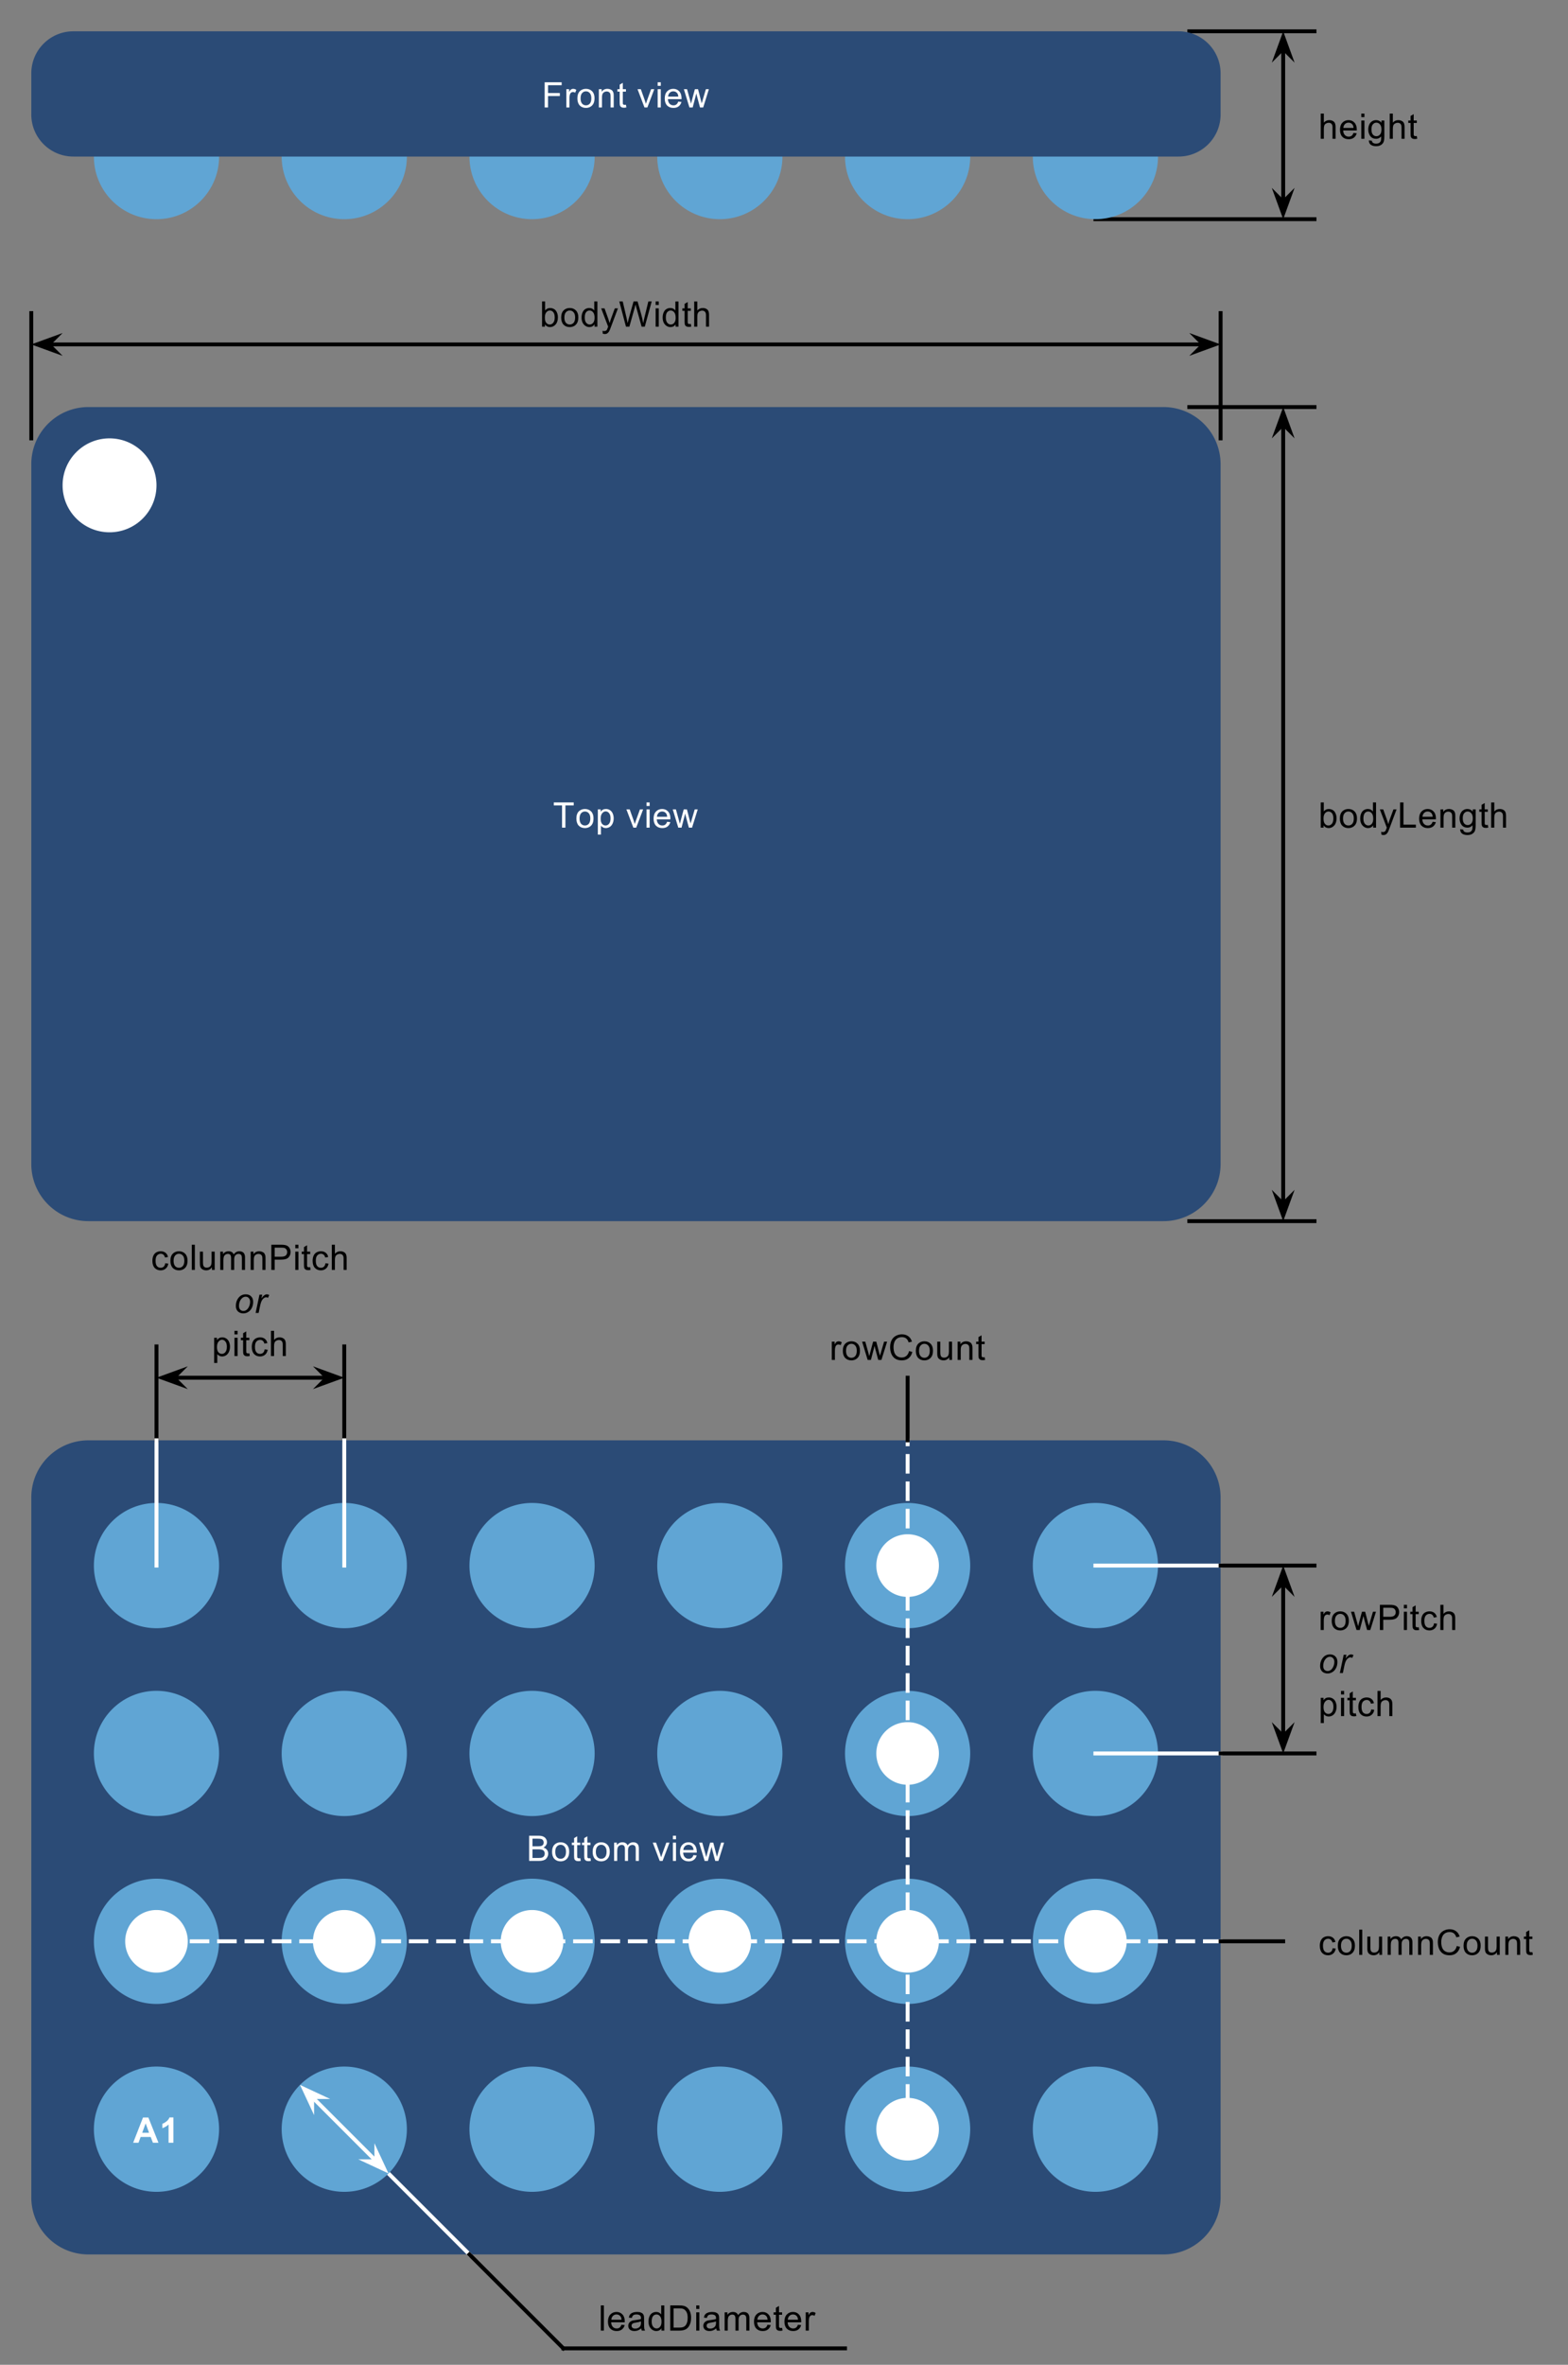 <svg viewBox="0.0 0.0 400.801 604.199" fill="none" stroke-linecap="square" stroke-miterlimit="10" xmlns="http://www.w3.org/2000/svg"><rect x="0.0" y="0.0" width="400.801" height="604.199" fill="#808080" stroke="none"/><clipPath id="a"><path d="M0 0h400.8v604.2H0V0z"/></clipPath><g clip-path="url(#a)"><path d="M0 0h400.8v604.2H0z"/><path fill="#2b4b76" d="M8 382.6c0-8.064 6.536-14.6 14.6-14.6h274.8a14.6 14.6 0 0 1 14.6 14.6v178.8c0 8.064-6.536 14.6-14.6 14.6H22.6C14.536 576 8 569.464 8 561.4z"/><path fill="#60a5d4" d="M24 400c0-8.837 7.163-16 16-16a16 16 0 0 1 16 16c0 8.837-7.163 16-16 16s-16-7.163-16-16zm48 0c0-8.837 7.163-16 16-16a16 16 0 0 1 16 16c0 8.837-7.163 16-16 16s-16-7.163-16-16zm48 0c0-8.837 7.163-16 16-16a16 16 0 0 1 16 16c0 8.837-7.163 16-16 16s-16-7.163-16-16zm48 0c0-8.837 7.163-16 16-16a16 16 0 0 1 16 16c0 8.837-7.163 16-16 16s-16-7.163-16-16z"/><path fill="#fff" d="M144 120a8 8 0 1 1 16 0 8 8 0 0 1-16 0z"/><path fill="#60a5d4" d="M24 40c0-8.837 7.163-16 16-16a16 16 0 0 1 16 16c0 8.837-7.163 16-16 16s-16-7.163-16-16zm48 0c0-8.837 7.163-16 16-16a16 16 0 0 1 16 16c0 8.837-7.163 16-16 16s-16-7.163-16-16zm48 0c0-8.837 7.163-16 16-16a16 16 0 0 1 16 16c0 8.837-7.163 16-16 16s-16-7.163-16-16zm48 0c0-8.837 7.163-16 16-16a16 16 0 0 1 16 16c0 8.837-7.163 16-16 16s-16-7.163-16-16z"/><path d="M8 112V80"/><path stroke="#000" stroke-linejoin="round" stroke-linecap="butt" d="M8 112V80"/><path d="M312 112V80"/><path stroke="#000" stroke-linejoin="round" stroke-linecap="butt" d="M312 112V80"/><path d="M8 88h304"/><path stroke="#000" stroke-linejoin="round" stroke-linecap="butt" d="M12.381 88H307.62"/><path fill="#000" stroke="#000" stroke-linecap="butt" d="M12.381 88l1.67-1.67L9.462 88l4.59 1.67zm295.238 0l-1.67 1.67 4.59-1.67-4.59-1.67z" fill-rule="evenodd"/><path d="M336 104h-32"/><path stroke="#000" stroke-linejoin="round" stroke-linecap="butt" d="M336 104h-32"/><path d="M336 312h-32"/><path stroke="#000" stroke-linejoin="round" stroke-linecap="butt" d="M336 312h-32"/><path d="M328 104v208"/><path stroke="#000" stroke-linejoin="round" stroke-linecap="butt" d="M328 108.381V307.62"/><path fill="#000" stroke="#000" stroke-linecap="butt" d="M328 108.381l1.67 1.67-1.67-4.59-1.67 4.59zm0 199.238l-1.67-1.67 1.67 4.59 1.67-4.59z" fill-rule="evenodd"/><path d="M280 56h56"/><path stroke="#000" stroke-linejoin="round" stroke-linecap="butt" d="M280 56h56"/><path d="M304 8h32"/><path stroke="#000" stroke-linejoin="round" stroke-linecap="butt" d="M304 8h32"/><path d="M99.307 555.314L120 576.007"/><path stroke="#fff" stroke-linejoin="round" stroke-linecap="butt" d="M99.307 555.314L120 576.007"/><path d="M120 576l24 24"/><path stroke="#000" stroke-linejoin="round" stroke-linecap="butt" d="M120 576l24 24"/><path fill="#60a5d4" d="M216 400c0-8.837 7.163-16 16-16a16 16 0 0 1 16 16c0 8.837-7.163 16-16 16s-16-7.163-16-16zm48 0c0-8.837 7.163-16 16-16a16 16 0 0 1 16 16c0 8.837-7.163 16-16 16s-16-7.163-16-16zM24 448c0-8.837 7.163-16 16-16a16 16 0 0 1 16 16c0 8.837-7.163 16-16 16s-16-7.163-16-16zm48 0c0-8.837 7.163-16 16-16a16 16 0 0 1 16 16c0 8.837-7.163 16-16 16s-16-7.163-16-16zm48 0c0-8.837 7.163-16 16-16a16 16 0 0 1 16 16c0 8.837-7.163 16-16 16s-16-7.163-16-16zm48 0c0-8.837 7.163-16 16-16a16 16 0 0 1 16 16c0 8.837-7.163 16-16 16s-16-7.163-16-16zm48 0c0-8.837 7.163-16 16-16a16 16 0 0 1 16 16c0 8.837-7.163 16-16 16s-16-7.163-16-16zm48 0c0-8.837 7.163-16 16-16a16 16 0 0 1 16 16c0 8.837-7.163 16-16 16s-16-7.163-16-16zM24 496c0-8.837 7.163-16 16-16a16 16 0 0 1 16 16c0 8.837-7.163 16-16 16s-16-7.163-16-16zm48 0c0-8.837 7.163-16 16-16a16 16 0 0 1 16 16c0 8.837-7.163 16-16 16s-16-7.163-16-16zm48 0c0-8.837 7.163-16 16-16a16 16 0 0 1 16 16c0 8.837-7.163 16-16 16s-16-7.163-16-16zm48 0c0-8.837 7.163-16 16-16a16 16 0 0 1 16 16c0 8.837-7.163 16-16 16s-16-7.163-16-16zm48 0c0-8.837 7.163-16 16-16a16 16 0 0 1 16 16c0 8.837-7.163 16-16 16s-16-7.163-16-16zm48 0c0-8.837 7.163-16 16-16a16 16 0 0 1 16 16c0 8.837-7.163 16-16 16s-16-7.163-16-16zM72 544c0-8.837 7.163-16 16-16a16 16 0 0 1 16 16c0 8.837-7.163 16-16 16s-16-7.163-16-16zm48 0c0-8.837 7.163-16 16-16a16 16 0 0 1 16 16c0 8.837-7.163 16-16 16s-16-7.163-16-16zm48 0c0-8.837 7.163-16 16-16a16 16 0 0 1 16 16c0 8.837-7.163 16-16 16s-16-7.163-16-16zm48 0c0-8.837 7.163-16 16-16a16 16 0 0 1 16 16c0 8.837-7.163 16-16 16s-16-7.163-16-16zm48 0c0-8.837 7.163-16 16-16a16 16 0 0 1 16 16c0 8.837-7.163 16-16 16s-16-7.163-16-16zm-240 0c0-8.837 7.163-16 16-16a16 16 0 0 1 16 16c0 8.837-7.163 16-16 16s-16-7.163-16-16z"/><path d="M76.686 532.686L99.3 555.3"/><path stroke="#fff" stroke-linejoin="round" stroke-linecap="butt" d="M79.784 535.784l16.419 16.419"/><path fill="#fff" stroke="#fff" stroke-linecap="butt" d="M79.784 535.784h2.363l-4.427-2.064 2.064 4.427zm16.419 16.419H93.84l4.427 2.064-2.064-4.427z" fill-rule="evenodd"/><path fill="#2b4b76" d="M8 118.6c0-8.064 6.536-14.6 14.6-14.6h274.8a14.6 14.6 0 0 1 14.6 14.6v178.8c0 8.064-6.536 14.6-14.6 14.6H22.6C14.536 312 8 305.464 8 297.4z"/><path d="M144 600h72"/><path stroke="#000" stroke-linejoin="round" stroke-linecap="butt" d="M144 600h72"/><path d="M88 368v-24"/><path stroke="#000" stroke-linejoin="round" stroke-linecap="butt" d="M88 368v-24"/><path d="M40 368v-24"/><path stroke="#000" stroke-linejoin="round" stroke-linecap="butt" d="M40 368v-24"/><path d="M40 352h48"/><path stroke="#000" stroke-linejoin="round" stroke-linecap="butt" d="M44.381 352H83.62"/><path fill="#000" stroke="#000" stroke-linecap="butt" d="M44.381 352l1.67-1.67-4.59 1.67 4.59 1.67zm39.238 0l-1.67 1.67 4.59-1.67-4.59-1.67z" fill-rule="evenodd"/><path d="M40 368v32"/><path stroke="#fff" stroke-linejoin="round" stroke-linecap="butt" d="M40 368v32"/><path d="M88 368v32"/><path stroke="#fff" stroke-linejoin="round" stroke-linecap="butt" d="M88 368v32"/><path d="M312 400h-32"/><path stroke="#fff" stroke-linejoin="round" stroke-linecap="butt" d="M312 400h-32"/><path d="M312 448h-32"/><path stroke="#fff" stroke-linejoin="round" stroke-linecap="butt" d="M312 448h-32"/><path d="M312 400h24"/><path stroke="#000" stroke-linejoin="round" stroke-linecap="butt" d="M312 400h24"/><path d="M328 400v48"/><path stroke="#000" stroke-linejoin="round" stroke-linecap="butt" d="M328 404.381v39.238"/><path fill="#000" stroke="#000" stroke-linecap="butt" d="M328 404.381l1.67 1.67-1.67-4.59-1.67 4.59zm0 39.238l-1.67-1.67 1.67 4.59 1.67-4.59z" fill-rule="evenodd"/><path d="M312 448h24"/><path stroke="#000" stroke-linejoin="round" stroke-linecap="butt" d="M312 448h24"/><path d="M312 496H40"/><path stroke="#fff" stroke-linejoin="round" stroke-linecap="butt" stroke-dasharray="4.0,3.0" d="M312 496H40"/><path d="M312 496h16"/><path stroke="#000" stroke-linejoin="round" stroke-linecap="butt" d="M312 496h16"/><path d="M232 544V368"/><path stroke="#fff" stroke-linejoin="round" stroke-linecap="butt" stroke-dasharray="4.0,3.0" d="M232 544V368"/><path d="M232 368v-16"/><path stroke="#000" stroke-linejoin="round" stroke-linecap="butt" d="M232 368v-16"/><path d="M24 312h80v40H24z"/><path fill="#000" d="M42.236 322.757l.782.094q-.125.812-.657 1.265-.53.453-1.296.453-.954 0-1.532-.625-.578-.625-.578-1.797 0-.765.25-1.328.25-.562.75-.843.516-.282 1.125-.282.75 0 1.235.391.484.375.625 1.078l-.766.125q-.11-.469-.39-.703-.282-.25-.673-.25-.609 0-.984.437-.36.422-.36 1.344 0 .953.36 1.375.36.422.938.422.468 0 .78-.281.313-.281.391-.875zm1.32-.625q0-1.297.72-1.922.609-.516 1.468-.516.97 0 1.578.625.61.625.61 1.735 0 .906-.281 1.422-.266.515-.782.812-.515.281-1.125.281-.984 0-1.593-.625-.594-.64-.594-1.812zm.813 0q0 .89.39 1.344.392.437.985.437.594 0 .985-.437.39-.454.39-1.375 0-.86-.39-1.313-.39-.453-.985-.453-.593 0-.984.453-.39.438-.39 1.344zm4.657 2.328v-6.438h.781v6.438h-.781zm5.15 0v-.688q-.546.797-1.484.797-.406 0-.766-.156-.359-.172-.546-.406-.172-.235-.235-.578-.047-.235-.047-.75v-2.89h.782v2.593q0 .625.062.828.063.312.297.5.25.172.61.172.359 0 .671-.172.313-.188.438-.5.125-.313.125-.922v-2.5h.797v4.672h-.704zm2.126 0v-4.672h.703v.656q.219-.343.578-.547.375-.203.844-.203.515 0 .844.22.328.202.468.593.563-.813 1.438-.813.703 0 1.078.391.375.375.375 1.172v3.203h-.797v-2.938q0-.484-.078-.687-.063-.203-.266-.328-.203-.14-.484-.14-.484 0-.813.327-.328.328-.328 1.047v2.719h-.797v-3.031q0-.532-.187-.797-.188-.266-.625-.266-.344 0-.625.188-.281.172-.406.515-.125.328-.125.97v2.421h-.797zm7.77 0v-4.672h.719v.672q.5-.766 1.484-.766.422 0 .766.157.36.14.531.39.172.235.25.578.047.22.047.766v2.875h-.797v-2.844q0-.484-.094-.719-.093-.234-.328-.375-.234-.156-.547-.156-.5 0-.875.328-.359.313-.359 1.22v2.546h-.797zm5.282 0v-6.438h2.437q.641 0 .985.063.468.078.781.297.328.219.516.625.203.39.203.875 0 .828-.532 1.39-.515.563-1.875.563h-1.656v2.625h-.86zm.86-3.375h1.671q.813 0 1.156-.313.36-.312.36-.859 0-.406-.203-.687-.204-.297-.547-.391-.203-.063-.797-.063h-1.64v2.313zm5.268-2.156v-.907h.797v.907h-.797zm0 5.531v-4.672h.797v4.672h-.797zm3.807-.703l.109.687q-.344.078-.594.078-.437 0-.672-.14-.234-.14-.343-.36-.094-.218-.094-.921v-2.688h-.578v-.625h.578v-1.156l.797-.469v1.625h.797v.625h-.797v2.719q0 .344.031.437.047.094.14.157.094.062.266.062.14 0 .36-.031zm3.904-1l.781.094q-.125.812-.656 1.265-.531.453-1.297.453-.953 0-1.531-.625t-.578-1.797q0-.765.25-1.328.25-.562.75-.843.515-.282 1.125-.282.75 0 1.234.391.484.375.625 1.078l-.766.125q-.109-.469-.39-.703-.282-.25-.672-.25-.61 0-.985.437-.359.422-.359 1.344 0 .953.36 1.375.359.422.937.422.469 0 .781-.281.313-.281.39-.875zm1.617 1.703v-6.438h.797v2.313q.547-.64 1.39-.64.516 0 .891.202.39.204.547.563.172.36.172 1.047v2.953h-.781v-2.953q0-.594-.266-.86-.25-.28-.719-.28-.36 0-.672.187-.312.172-.437.484-.125.313-.125.875v2.547h-.797zm-24.52 9.234q0-1.375.813-2.265.656-.735 1.734-.735.844 0 1.36.532.515.515.515 1.406 0 .812-.328 1.5-.328.687-.922 1.062-.593.375-1.265.375-.547 0-1-.234-.438-.234-.672-.656-.235-.438-.235-.985zm.797-.078q0 .656.313 1 .328.328.812.328.25 0 .5-.093.25-.11.469-.313.219-.219.36-.484.156-.266.25-.578.14-.438.14-.844 0-.625-.328-.969-.313-.36-.797-.36-.375 0-.687.188-.297.172-.547.516-.25.344-.375.797-.11.453-.11.812zm4.25 1.844l.985-4.672h.703l-.203.953q.36-.531.703-.781.344-.266.703-.266.235 0 .594.172l-.328.735q-.203-.157-.453-.157-.422 0-.86.47-.437.468-.687 1.671l-.39 1.875h-.766zm-10.595 12.781v-6.453h.719v.61q.25-.36.562-.532.328-.172.797-.172.594 0 1.047.313.453.297.687.86.235.562.235 1.218 0 .719-.266 1.297-.25.578-.734.89-.485.297-1.032.297-.39 0-.703-.172-.312-.171-.515-.421v2.265h-.797zm.719-4.094q0 .907.359 1.344.375.422.89.422.516 0 .891-.437.39-.454.39-1.391 0-.89-.374-1.328-.36-.453-.875-.453-.5 0-.89.484-.391.469-.391 1.36zm4.469-3.218v-.907h.797v.907h-.797zm0 5.531v-4.672h.797v4.672h-.797zm3.806-.703l.11.687q-.344.078-.594.078-.437 0-.672-.14-.234-.14-.344-.36-.093-.218-.093-.921v-2.688h-.578v-.625h.578v-1.156l.797-.469v1.625h.796v.625h-.796v2.719q0 .344.03.437.048.094.141.157.094.062.266.062.14 0 .36-.031zm3.905-1l.78.094q-.124.812-.655 1.265-.532.453-1.297.453-.953 0-1.531-.625-.579-.625-.579-1.797 0-.765.25-1.328.25-.562.75-.843.516-.282 1.125-.282.75 0 1.235.391.484.375.625 1.078l-.766.125q-.11-.469-.39-.703-.282-.25-.672-.25-.61 0-.985.437-.36.422-.36 1.344 0 .953.36 1.375.36.422.938.422.469 0 .781-.281.313-.281.39-.875zm1.617 1.703v-6.438h.797v2.313q.547-.64 1.39-.64.516 0 .89.202.392.204.548.563.172.36.172 1.047v2.953h-.782v-2.953q0-.594-.265-.86-.25-.28-.719-.28-.36 0-.672.187-.312.172-.437.484-.125.313-.125.875v2.547h-.797z"/><path d="M328 400h80v48h-80z"/><path fill="#000" d="M337.578 416.46v-4.672h.719v.719q.265-.5.5-.656.234-.157.515-.157.391 0 .813.25l-.281.735q-.282-.172-.578-.172-.25 0-.47.156-.202.156-.296.438-.125.421-.125.921v2.438h-.797zm2.825-2.328q0-1.297.719-1.922.61-.516 1.469-.516.968 0 1.578.625.61.625.61 1.735 0 .906-.282 1.422-.266.515-.781.812-.516.281-1.125.281-.985 0-1.594-.625-.594-.64-.594-1.812zm.813 0q0 .89.39 1.344.39.437.985.437.593 0 .984-.437.39-.454.39-1.375 0-.86-.39-1.313-.39-.453-.984-.453t-.985.453q-.39.438-.39 1.344zm5.531 2.328l-1.422-4.672h.813l.75 2.703.266 1q.015-.078.25-.969l.734-2.734h.812l.704 2.719.234.89.266-.906.796-2.703h.766l-1.453 4.672h-.813l-.75-2.797-.187-.797-.938 3.594h-.828zm5.971 0v-6.438h2.438q.64 0 .984.063.469.078.781.297.328.219.516.625.203.39.203.875 0 .828-.531 1.39-.516.563-1.875.563h-1.656v2.625h-.86zm.86-3.375h1.671q.813 0 1.157-.313.36-.312.36-.859 0-.406-.204-.687-.203-.297-.547-.391-.203-.063-.797-.063h-1.64v2.313zm5.268-2.156v-.906h.797v.906h-.797zm0 5.531v-4.672h.797v4.672h-.797zm3.807-.703l.11.687q-.344.078-.594.078-.438 0-.672-.14-.235-.14-.344-.36-.094-.218-.094-.921v-2.688h-.578v-.625h.578v-1.156l.797-.469v1.625h.797v.625h-.797v2.719q0 .344.031.437.047.094.141.157.094.062.266.062.14 0 .359-.031zm3.904-1l.781.094q-.125.812-.656 1.265-.531.453-1.297.453-.953 0-1.53-.625-.58-.625-.58-1.797 0-.765.25-1.328.25-.562.75-.843.517-.282 1.126-.282.75 0 1.234.391.485.375.625 1.078l-.765.125q-.11-.469-.39-.703-.282-.25-.673-.25-.61 0-.984.438-.36.421-.36 1.343 0 .953.36 1.375.36.422.937.422.47 0 .782-.281.312-.281.39-.875zm1.617 1.703v-6.438h.797v2.313q.547-.64 1.39-.64.516 0 .891.202.391.204.547.563.172.36.172 1.047v2.953h-.781v-2.953q0-.594-.266-.86-.25-.28-.718-.28-.36 0-.672.187-.313.172-.438.484-.125.313-.125.875v2.547h-.797zm-30.736 9.234q0-1.375.812-2.265.656-.735 1.734-.735.844 0 1.36.532.515.515.515 1.406 0 .812-.328 1.5-.328.687-.922 1.062-.593.375-1.265.375-.547 0-1-.234-.438-.234-.672-.656-.235-.438-.235-.985zm.796-.078q0 .656.313 1 .328.328.812.328.25 0 .5-.093.25-.11.47-.313.218-.219.358-.484.157-.266.25-.578.141-.438.141-.844 0-.625-.328-.969-.313-.36-.797-.36-.375 0-.687.188-.297.172-.547.516-.25.344-.375.797-.11.453-.11.812zm4.25 1.844l.985-4.672h.703l-.203.953q.36-.531.703-.781.344-.266.703-.266.235 0 .594.172l-.328.735q-.203-.157-.453-.157-.422 0-.86.47-.437.468-.687 1.671l-.39 1.875h-.766zm-4.89 12.781v-6.453h.719v.61q.25-.36.562-.532.328-.172.797-.172.594 0 1.047.313.453.297.687.86.235.562.235 1.218 0 .719-.266 1.297-.25.578-.734.89-.485.297-1.032.297-.39 0-.703-.172-.312-.171-.515-.421v2.265h-.797zm.719-4.094q0 .907.359 1.344.375.422.89.422.516 0 .891-.437.39-.454.39-1.391 0-.89-.374-1.328-.36-.453-.875-.453-.5 0-.89.484-.392.469-.392 1.36zm4.469-3.218v-.907h.796v.907h-.796zm0 5.531v-4.672h.796v4.672h-.796zm3.806-.703l.11.687q-.344.078-.594.078-.437 0-.672-.14-.234-.14-.344-.36-.093-.218-.093-.921v-2.688h-.578v-.625h.578v-1.156l.797-.469v1.625h.796v.625h-.796v2.719q0 .344.03.437.048.094.141.157.094.062.266.062.14 0 .36-.031zm3.905-1l.78.094q-.124.812-.655 1.265-.532.453-1.297.453-.953 0-1.532-.625-.578-.625-.578-1.797 0-.765.25-1.328.25-.562.75-.843.516-.282 1.125-.282.75 0 1.235.391.484.375.625 1.078l-.766.125q-.11-.469-.39-.703-.282-.25-.672-.25-.61 0-.985.437-.36.422-.36 1.344 0 .953.36 1.375.36.422.938.422.468 0 .78-.281.313-.281.392-.875zm1.617 1.703v-6.438h.797v2.313q.546-.64 1.39-.64.516 0 .89.202.391.204.548.563.172.36.172 1.047v2.953h-.782v-2.953q0-.594-.265-.86-.25-.28-.719-.28-.36 0-.672.187-.312.172-.437.484-.125.313-.125.875v2.547h-.797z"/><path d="M328 488h80v16h-80z"/><path fill="#000" d="M340.64 497.757l.782.094q-.125.812-.656 1.265-.532.453-1.297.453-.953 0-1.532-.625-.578-.625-.578-1.797 0-.765.25-1.328.25-.562.75-.843.516-.282 1.125-.282.75 0 1.235.391.484.375.625 1.078l-.766.125q-.11-.469-.39-.703-.282-.25-.672-.25-.61 0-.985.437-.36.422-.36 1.344 0 .953.36 1.375.36.422.938.422.468 0 .781-.281.312-.281.39-.875zm1.32-.625q0-1.297.72-1.922.61-.516 1.468-.516.97 0 1.579.625t.609 1.735q0 .906-.281 1.422-.266.515-.782.812-.515.281-1.125.281-.984 0-1.593-.625-.594-.64-.594-1.812zm.813 0q0 .89.391 1.344.39.437.984.437t.985-.437q.39-.454.39-1.375 0-.86-.39-1.313-.39-.453-.985-.453-.593 0-.984.453-.39.438-.39 1.344zm4.657 2.328v-6.438h.781v6.438h-.781zm5.15 0v-.688q-.546.797-1.484.797-.406 0-.765-.156-.36-.172-.547-.406-.172-.235-.235-.578-.047-.235-.047-.75v-2.89h.782v2.593q0 .625.062.828.063.312.297.5.25.172.61.172.359 0 .671-.172.313-.188.438-.5.125-.313.125-.922v-2.5h.797v4.672h-.703zm2.126 0v-4.672h.703v.656q.219-.343.578-.547.375-.203.844-.203.516 0 .844.22.328.202.468.593.563-.813 1.438-.813.703 0 1.078.391.375.375.375 1.172v3.203h-.797v-2.938q0-.484-.078-.687-.062-.203-.266-.328-.203-.14-.484-.14-.484 0-.812.327-.329.328-.329 1.047v2.719h-.796v-3.031q0-.532-.188-.797-.187-.266-.625-.266-.344 0-.625.188-.281.172-.406.515-.125.328-.125.97v2.421h-.797zm7.77 0v-4.672h.72v.672q.5-.766 1.483-.766.422 0 .766.157.36.14.531.39.172.235.25.578.047.22.047.766v2.875h-.797v-2.844q0-.484-.093-.719-.094-.234-.329-.375-.234-.156-.546-.156-.5 0-.875.328-.36.313-.36 1.22v2.546h-.797zm9.891-2.266l.844.22q-.266 1.046-.969 1.608-.687.547-1.703.547-1.031 0-1.687-.422-.657-.421-1-1.218-.328-.813-.328-1.735 0-1.015.375-1.765.39-.75 1.093-1.125.72-.39 1.563-.39.969 0 1.625.5.672.483.922 1.374l-.844.188q-.219-.704-.64-1.016-.423-.328-1.079-.328-.734 0-1.234.36-.5.359-.703.968-.203.594-.203 1.219 0 .828.234 1.453.25.61.75.906.5.297 1.094.297.718 0 1.203-.406.5-.422.687-1.235zm1.737-.062q0-1.297.719-1.922.609-.516 1.468-.516.97 0 1.578.625.61.625.61 1.735 0 .906-.281 1.422-.266.515-.782.812-.515.281-1.125.281-.984 0-1.593-.625-.594-.64-.594-1.812zm.812 0q0 .89.39 1.344.392.437.985.437.594 0 .985-.437.39-.454.39-1.375 0-.86-.39-1.313-.39-.453-.985-.453-.593 0-.984.453-.39.438-.39 1.344zm7.735 2.328v-.688q-.547.797-1.484.797-.407 0-.766-.156-.36-.172-.547-.406-.172-.235-.234-.578-.047-.235-.047-.75v-2.89h.781v2.593q0 .625.063.828.062.312.297.5.25.172.609.172.36 0 .672-.172.312-.188.437-.5.125-.313.125-.922v-2.5h.797v4.672h-.703zm2.125 0v-4.672h.72v.672q.5-.766 1.484-.766.421 0 .765.157.36.14.531.39.172.235.25.578.047.22.047.766v2.875h-.797v-2.844q0-.484-.093-.719-.094-.234-.328-.375-.235-.156-.547-.156-.5 0-.875.328-.36.313-.36 1.22v2.546h-.797zm6.923-.703l.109.687q-.344.078-.594.078-.437 0-.672-.14-.234-.14-.343-.36-.094-.218-.094-.921v-2.688h-.578v-.625h.578v-1.156l.797-.469v1.625h.797v.625h-.797v2.719q0 .344.031.437.047.094.14.157.094.062.266.062.14 0 .36-.031z"/><path d="M144 584h80v16h-80z"/><path fill="#000" d="M153.578 595.46v-6.438h.781v6.438h-.78zm5.276-1.5l.828.094q-.203.719-.735 1.125-.515.39-1.328.39-1.015 0-1.625-.625-.593-.64-.593-1.78 0-1.173.609-1.813.61-.657 1.578-.657.938 0 1.516.641.593.625.593 1.781v.219h-3.484q.047.766.438 1.172.39.406.984.406.437 0 .734-.219.313-.234.485-.734zm-2.594-1.281h2.61q-.048-.594-.298-.89-.375-.454-.984-.454-.547 0-.922.375-.36.36-.406.969zm7.64 2.203q-.437.375-.843.531-.406.156-.875.156-.765 0-1.187-.375-.407-.375-.407-.968 0-.344.157-.625.156-.282.406-.453.25-.172.562-.266.235-.047.704-.11.968-.109 1.421-.28v-.204q0-.484-.218-.672-.313-.281-.907-.281-.562 0-.828.203-.265.188-.39.688l-.766-.094q.094-.5.328-.797.25-.313.703-.469.469-.172 1.063-.172.61 0 .969.141.375.14.546.36.188.202.25.53.047.204.047.72v1.062q0 1.094.047 1.39.047.297.203.563h-.828q-.125-.25-.156-.578zm-.062-1.766q-.437.172-1.296.297-.485.078-.688.172-.203.078-.312.25-.11.172-.11.375 0 .313.235.531.234.203.703.203.453 0 .812-.203.36-.203.531-.547.125-.265.125-.78v-.298zm5.235 2.344v-.594q-.453.703-1.312.703-.547 0-1.016-.312-.469-.313-.734-.86-.25-.546-.25-1.265 0-.703.234-1.266.234-.578.688-.875.468-.297 1.046-.297.422 0 .75.172.329.172.532.469v-2.313h.797v6.438h-.735zm-2.5-2.328q0 .89.375 1.344.375.437.89.437.516 0 .876-.422.375-.422.375-1.297 0-.953-.375-1.406-.375-.453-.906-.453-.532 0-.891.438-.344.437-.344 1.359zm4.75 2.328v-6.438h2.22q.765 0 1.156.094.546.125.937.453.516.438.766 1.11.25.656.25 1.531 0 .734-.172 1.297-.172.562-.438.937-.265.375-.593.594-.313.203-.766.313-.438.109-1.031.109h-2.328zm.86-.766h1.375q.64 0 1-.109.36-.125.578-.344.297-.297.469-.812.172-.516.172-1.235 0-1.015-.328-1.546-.329-.547-.813-.735-.344-.14-1.094-.14h-1.36v4.921zm5.783-4.765v-.906h.797v.906h-.797zm0 5.531v-4.672h.797v4.672h-.797zm5.12-.578q-.438.375-.844.531-.406.156-.875.156-.766 0-1.188-.375-.406-.375-.406-.968 0-.344.156-.625.157-.282.407-.453.25-.172.562-.266.234-.047.703-.11.969-.109 1.422-.28v-.204q0-.484-.219-.672-.312-.281-.906-.281-.562 0-.828.203-.266.188-.39.688l-.766-.094q.093-.5.328-.797.25-.313.703-.469.469-.172 1.062-.172.61 0 .97.141.374.14.546.36.188.202.25.53.047.204.047.72v1.062q0 1.094.047 1.39.047.297.203.563h-.828q-.125-.25-.156-.578zm-.063-1.766q-.437.172-1.297.297-.484.078-.687.172-.203.078-.313.25-.11.172-.11.375 0 .313.235.531.235.203.703.203.453 0 .813-.203.36-.203.531-.547.125-.265.125-.78v-.298zm2.204 2.344v-4.672h.703v.656q.218-.343.578-.546.375-.204.844-.204.515 0 .843.22.328.202.469.593.563-.813 1.438-.813.703 0 1.078.391.375.375.375 1.172v3.203h-.797v-2.938q0-.484-.078-.687-.063-.203-.266-.328-.203-.14-.484-.14-.485 0-.813.327-.328.329-.328 1.047v2.719h-.797v-3.031q0-.531-.187-.797-.188-.266-.625-.266-.344 0-.625.188-.282.172-.407.515-.125.329-.125.97v2.421h-.796zm10.957-1.5l.829.094q-.204.719-.735 1.125-.515.39-1.328.39-1.016 0-1.625-.625-.594-.64-.594-1.78 0-1.173.61-1.813.61-.657 1.578-.657.937 0 1.515.641.594.625.594 1.781v.219h-3.484q.047.766.437 1.172.39.406.985.406.437 0 .734-.219.313-.234.484-.734zm-2.593-1.281h2.61q-.048-.594-.298-.89-.375-.454-.984-.454-.547 0-.922.375-.36.36-.406.969zm6.328 2.078l.11.687q-.344.079-.594.079-.438 0-.672-.141-.234-.14-.344-.36-.094-.218-.094-.921v-2.688h-.578v-.625h.578v-1.156l.797-.469v1.625h.797v.625h-.797v2.719q0 .344.032.437.046.094.14.157.094.062.266.062.14 0 .36-.031zm4.045-.797l.828.094q-.203.719-.734 1.125-.516.39-1.328.39-1.016 0-1.625-.625-.594-.64-.594-1.78 0-1.173.61-1.813.609-.657 1.577-.657.938 0 1.516.641.594.625.594 1.781v.219h-3.485q.047.766.438 1.172.39.406.984.406.438 0 .735-.219.312-.234.484-.734zm-2.594-1.281h2.61q-.047-.594-.297-.89-.375-.454-.985-.454-.547 0-.922.375-.359.36-.406.969zm4.579 2.781v-4.672h.718v.719q.266-.5.5-.656.235-.157.516-.157.39 0 .813.25l-.282.735q-.28-.172-.578-.172-.25 0-.469.156-.203.156-.296.438-.125.422-.125.922v2.437h-.797z"/><path d="M200 336h64v16h-64z"/><path fill="#000" d="M212.617 347.46v-4.672h.719v.719q.265-.5.5-.656.234-.157.515-.157.39 0 .813.25l-.281.735q-.282-.172-.579-.172-.25 0-.468.156-.203.156-.297.438-.125.421-.125.921v2.438h-.797zm2.825-2.328q0-1.297.719-1.922.61-.516 1.468-.516.97 0 1.579.625t.609 1.735q0 .906-.281 1.422-.266.515-.782.812-.515.281-1.125.281-.984 0-1.593-.625-.594-.64-.594-1.812zm.812 0q0 .89.391 1.344.39.437.984.437t.985-.437q.39-.454.39-1.375 0-.86-.39-1.313-.39-.453-.985-.453-.593 0-.984.453-.39.438-.39 1.344zm5.532 2.328l-1.422-4.672h.813l.75 2.703.265 1q.016-.078.25-.969l.735-2.734h.812l.703 2.719.235.89.265-.906.797-2.703h.766l-1.453 4.672h-.813l-.75-2.797-.187-.797-.938 3.594h-.828zm10.58-2.266l.844.22q-.266 1.046-.969 1.608-.687.547-1.703.547-1.031 0-1.687-.422-.657-.421-1-1.218-.328-.813-.328-1.735 0-1.015.375-1.765.39-.75 1.093-1.125.72-.39 1.563-.39.969 0 1.625.5.672.483.922 1.374l-.844.188q-.219-.704-.64-1.016-.423-.328-1.079-.328-.734 0-1.234.36-.5.359-.703.968-.203.594-.203 1.219 0 .828.234 1.453.25.61.75.906.5.297 1.094.297.718 0 1.203-.406.5-.422.687-1.235zm1.737-.062q0-1.297.719-1.922.609-.516 1.468-.516.97 0 1.578.625.61.625.61 1.735 0 .906-.281 1.422-.266.515-.782.812-.515.281-1.125.281-.984 0-1.593-.625-.594-.64-.594-1.812zm.812 0q0 .89.391 1.344.39.437.984.437t.985-.437q.39-.454.39-1.375 0-.86-.39-1.313-.39-.453-.985-.453-.593 0-.984.453-.39.438-.39 1.344zm7.735 2.328v-.688q-.547.797-1.484.797-.407 0-.766-.156-.36-.172-.547-.406-.172-.235-.234-.578-.047-.235-.047-.75v-2.89h.781v2.593q0 .625.063.828.062.313.297.5.25.172.609.172.36 0 .672-.172.312-.188.437-.5.125-.313.125-.922v-2.5h.797v4.672h-.703zm2.125 0v-4.672h.72v.672q.5-.766 1.484-.766.421 0 .765.157.36.14.531.39.172.235.25.578.047.22.047.766v2.875h-.797v-2.844q0-.484-.093-.719-.094-.234-.328-.375-.235-.156-.547-.156-.5 0-.875.328-.36.313-.36 1.22v2.546h-.797zm6.923-.703l.109.687q-.344.078-.594.078-.437 0-.672-.14-.234-.14-.343-.36-.094-.218-.094-.921v-2.688h-.578v-.625h.578v-1.156l.797-.469v1.625h.797v.625h-.797v2.719q0 .344.031.437.047.094.14.157.094.062.266.062.14 0 .36-.031z"/><path d="M328 24h56v16h-56z"/><path fill="#000" d="M337.594 35.46v-6.438h.797v2.313q.546-.64 1.39-.64.516 0 .89.203.392.203.548.562.172.36.172 1.047v2.953h-.782v-2.953q0-.594-.265-.86-.25-.28-.719-.28-.36 0-.672.187-.312.172-.437.484-.125.313-.125.875v2.547h-.797zm8.375-1.5l.828.094q-.203.718-.734 1.125-.516.39-1.328.39-1.016 0-1.625-.625-.594-.64-.594-1.78 0-1.173.61-1.813.609-.657 1.577-.657.938 0 1.516.641.594.625.594 1.781v.219h-3.485q.047.766.438 1.172.39.406.984.406.438 0 .735-.219.312-.234.484-.734zm-2.594-1.281h2.61q-.047-.594-.297-.89-.375-.454-.985-.454-.546 0-.921.375-.36.36-.407.969zm4.594-2.75v-.906h.797v.906h-.797zm0 5.531v-4.672h.797v4.672h-.797zm1.932.39l.766.11q.047.36.266.516.296.218.812.218.547 0 .844-.218.297-.22.406-.61.063-.25.047-1.015-.516.609-1.281.609-.97 0-1.5-.688-.516-.703-.516-1.671 0-.672.234-1.235.25-.562.704-.86.453-.312 1.078-.312.828 0 1.359.657v-.563h.734v4.031q0 1.094-.234 1.547-.219.453-.703.719-.469.266-1.172.266-.844 0-1.36-.375-.5-.375-.484-1.125zm.657-2.812q0 .922.359 1.344.36.422.906.422.547 0 .922-.422t.375-1.313q0-.859-.39-1.297-.376-.437-.907-.437t-.906.438q-.36.421-.36 1.265zm4.672 2.422v-6.438h.797v2.313q.547-.64 1.39-.64.516 0 .89.203.392.203.548.562.172.36.172 1.047v2.953h-.782v-2.953q0-.594-.265-.86-.25-.28-.719-.28-.36 0-.672.187-.312.172-.437.484-.125.313-.125.875v2.547h-.797zm6.922-.703l.11.687q-.344.078-.594.078-.438 0-.672-.14-.235-.14-.344-.36-.094-.218-.094-.921v-2.688h-.578v-.625h.578v-1.156l.797-.469v1.625h.797v.625h-.797v2.719q0 .344.031.437.047.094.141.157.094.062.266.062.14 0 .359-.031z"/><path fill="#fff" d="M16 124c0-6.627 5.373-12 12-12a12 12 0 0 1 12 12c0 6.627-5.373 12-12 12s-12-5.373-12-12z"/><path d="M8 72h304v16H8z"/><path fill="#000" d="M139.292 83.46h-.734v-6.438h.781v2.297q.5-.625 1.281-.625.438 0 .813.172.39.172.64.485.25.312.391.765.14.438.14.938 0 1.203-.593 1.86-.594.655-1.422.655t-1.297-.687v.578zm-.015-2.375q0 .844.234 1.219.375.61 1 .61.531 0 .906-.454.375-.453.375-1.344 0-.906-.36-1.344-.359-.437-.874-.437-.531 0-.906.453t-.375 1.297zm4.172.047q0-1.297.719-1.922.609-.516 1.468-.516.97 0 1.578.625.61.625.61 1.735 0 .906-.281 1.422-.266.515-.782.812-.515.281-1.125.281-.984 0-1.593-.625-.594-.64-.594-1.812zm.812 0q0 .89.391 1.344.39.437.984.437t.985-.437q.39-.454.39-1.375 0-.86-.39-1.313-.39-.453-.985-.453-.593 0-.984.453-.39.438-.39 1.344zm7.704 2.328v-.594q-.453.703-1.313.703-.547 0-1.015-.312-.469-.313-.735-.86-.25-.546-.25-1.265 0-.703.235-1.266.234-.578.687-.875.469-.297 1.047-.297.422 0 .75.172t.531.469v-2.313h.797v6.438h-.734zm-2.5-2.328q0 .89.375 1.344.375.437.89.437.516 0 .875-.422.375-.422.375-1.297 0-.953-.375-1.406-.375-.453-.906-.453t-.89.438q-.344.437-.344 1.359zm4.625 4.125l-.094-.735q.266.063.454.063.265 0 .421-.094.157-.078.266-.234.063-.125.234-.594.032-.062.079-.187l-1.782-4.688h.86l.968 2.703q.188.516.344 1.078.125-.53.313-1.062l1-2.719h.797l-1.782 4.75q-.28.766-.437 1.063-.219.39-.485.562-.265.188-.656.188-.219 0-.5-.094zm5.914-1.797l-1.703-6.438h.875l.985 4.22q.156.655.265 1.312.25-1.032.297-1.188l1.219-4.344h1.031l.922 3.25q.344 1.22.5 2.282.125-.61.328-1.39l1-4.142h.86l-1.766 6.438h-.813l-1.36-4.906q-.171-.625-.202-.766-.11.453-.188.766l-1.375 4.906h-.875zm7.586-5.531v-.907h.797v.907h-.797zm0 5.531v-4.672h.797v4.672h-.797zm5.104 0v-.594q-.454.703-1.313.703-.547 0-1.016-.312-.468-.313-.734-.86-.25-.546-.25-1.265 0-.703.234-1.266.235-.578.688-.875.469-.297 1.047-.297.422 0 .75.172t.531.469v-2.313h.797v6.438h-.734zm-2.5-2.328q0 .89.375 1.344.375.437.89.437.516 0 .875-.422.375-.422.375-1.297 0-.953-.375-1.406-.375-.453-.906-.453t-.89.438q-.344.437-.344 1.359zm6.39 1.625l.11.687q-.344.078-.594.078-.437 0-.672-.14-.234-.14-.343-.36-.094-.218-.094-.921v-2.688h-.578v-.625h.578v-1.156l.797-.469v1.625h.797v.625h-.797v2.719q0 .344.03.437.048.094.142.157.093.062.265.062.14 0 .36-.031zm.858.703v-6.438h.797v2.313q.547-.64 1.39-.64.516 0 .89.203.392.203.548.562.172.36.172 1.047v2.953h-.782v-2.953q0-.594-.265-.86-.25-.28-.719-.28-.36 0-.672.187-.312.172-.437.484-.125.313-.125.875v2.547h-.797z"/><path d="M328 200h72v16h-72z"/><path fill="#000" d="M338.328 211.46h-.734v-6.438h.781v2.297q.5-.625 1.281-.625.438 0 .813.172.39.172.64.485.25.312.391.765.14.438.14.938 0 1.203-.593 1.86-.594.655-1.422.655t-1.297-.687v.578zm-.016-2.375q0 .844.235 1.219.375.61 1 .61.531 0 .906-.454.375-.453.375-1.344 0-.906-.36-1.344-.359-.437-.874-.437-.532 0-.907.453t-.375 1.297zm4.173.047q0-1.297.718-1.922.61-.516 1.47-.516.968 0 1.577.625.61.625.61 1.735 0 .906-.282 1.422-.265.515-.78.812-.516.281-1.126.281-.984 0-1.594-.625-.593-.64-.593-1.812zm.812 0q0 .89.39 1.344.391.437.985.437t.985-.437q.39-.454.39-1.375 0-.86-.39-1.313-.391-.453-.985-.453t-.984.453q-.39.438-.39 1.344zm7.704 2.328v-.594q-.453.703-1.313.703-.547 0-1.015-.312-.47-.313-.735-.86-.25-.546-.25-1.265 0-.703.235-1.266.234-.578.687-.875.469-.297 1.047-.297.422 0 .75.172t.531.469v-2.313h.797v6.438h-.734zm-2.5-2.328q0 .89.375 1.344.375.437.89.437.516 0 .875-.422.375-.422.375-1.297 0-.953-.375-1.406-.375-.453-.906-.453t-.89.437q-.344.438-.344 1.36zm4.625 4.125l-.094-.735q.266.063.453.063.266 0 .422-.094.157-.078.266-.234.062-.125.234-.594.032-.062.078-.187l-1.78-4.688h.859l.968 2.703q.188.516.344 1.078.125-.53.313-1.062l1-2.719h.796l-1.78 4.75q-.282.766-.438 1.063-.219.39-.485.562-.265.188-.656.188-.219 0-.5-.094zm4.758-1.797v-6.438h.86v5.672h3.171v.766h-4.031zm8.313-1.5l.828.094q-.203.718-.734 1.125-.516.39-1.329.39-1.015 0-1.625-.625-.593-.64-.593-1.78 0-1.173.609-1.813.61-.657 1.578-.657.938 0 1.516.641.594.625.594 1.781v.219h-3.485q.047.766.438 1.172.39.406.984.406.438 0 .734-.219.313-.234.485-.734zm-2.594-1.281h2.61q-.047-.594-.297-.89-.375-.454-.985-.454-.547 0-.922.375-.36.36-.406.969zm4.594 2.781v-4.672h.719v.672q.5-.766 1.484-.766.422 0 .766.157.36.14.531.39.172.235.25.578.047.22.047.766v2.875h-.797v-2.844q0-.484-.094-.719-.093-.234-.328-.375-.234-.156-.547-.156-.5 0-.875.328-.359.313-.359 1.22v2.546h-.797zm5.047.39l.766.11q.047.36.266.516.297.218.812.218.547 0 .844-.218.297-.22.406-.61.063-.25.047-1.015-.516.609-1.281.609-.969 0-1.5-.688-.516-.703-.516-1.671 0-.672.235-1.235.25-.562.703-.86.453-.312 1.078-.312.828 0 1.36.657v-.563h.734v4.031q0 1.094-.235 1.547-.219.453-.703.719-.469.266-1.172.266-.844 0-1.36-.375-.5-.375-.484-1.125zm.657-2.812q0 .922.359 1.344.36.422.906.422.547 0 .922-.422t.375-1.313q0-.859-.39-1.297-.375-.437-.907-.437-.531 0-.906.437-.36.422-.36 1.266zm6.406 1.719l.11.687q-.344.078-.594.078-.438 0-.672-.14-.234-.14-.344-.36-.094-.218-.094-.921v-2.688h-.578v-.625h.578v-1.156l.797-.469v1.625h.797v.625h-.797v2.719q0 .344.032.437.046.094.14.157.094.062.266.062.14 0 .36-.031zm.858.703v-6.438h.796v2.313q.547-.64 1.391-.64.516 0 .89.202.391.204.548.563.171.36.171 1.047v2.953h-.78v-2.953q0-.594-.266-.86-.25-.28-.72-.28-.359 0-.671.187-.313.172-.438.484-.125.313-.125.875v2.547h-.796z"/><path d="M24 536h32v16H24z"/><path fill="#fff" d="M40.507 547.46h-1.422l-.563-1.469h-2.578l-.531 1.469h-1.375l2.515-6.438h1.375l2.579 6.438zm-2.407-2.547l-.875-2.39-.875 2.39h1.75zm6.221 2.547h-1.234v-4.656q-.688.64-1.594.937v-1.125q.484-.156 1.047-.593.562-.438.781-1.032h1v6.469z"/><path fill="#60a5d4" d="M216 40c0-8.837 7.163-16 16-16a16 16 0 0 1 16 16c0 8.837-7.163 16-16 16s-16-7.163-16-16zm48 0c0-8.837 7.163-16 16-16a16 16 0 0 1 16 16c0 8.837-7.163 16-16 16s-16-7.163-16-16z"/><path fill="#2b4b76" d="M8 18.75C8 12.813 12.813 8 18.75 8h282.5A10.75 10.75 0 0 1 312 18.75v10.5c0 5.937-4.813 10.75-10.75 10.75H18.75C12.813 40 8 35.187 8 29.25z"/><path d="M328 8v48"/><path stroke="#000" stroke-linejoin="round" stroke-linecap="butt" d="M328 12.381V51.62"/><path fill="#000" stroke="#000" stroke-linecap="butt" d="M328 12.381l1.67 1.67-1.67-4.59-1.67 4.59zm0 39.238l-1.67-1.67 1.67 4.59 1.67-4.59z" fill-rule="evenodd"/><path fill="#fff" d="M224 400a8 8 0 1 1 16 0 8 8 0 0 1-16 0zm0 48a8 8 0 1 1 16 0 8 8 0 0 1-16 0zm0 48a8 8 0 1 1 16 0 8 8 0 0 1-16 0zm0 48a8 8 0 1 1 16 0 8 8 0 0 1-16 0zm48-48a8 8 0 1 1 16 0 8 8 0 0 1-16 0zm-96 0a8 8 0 1 1 16 0 8 8 0 0 1-16 0zm-48 0a8 8 0 1 1 16 0 8 8 0 0 1-16 0zm-48 0a8 8 0 1 1 16 0 8 8 0 0 1-16 0zm-48 0a8 8 0 1 1 16 0 8 8 0 0 1-16 0z"/><path d="M8 16h304v16H8z"/><path fill="#fff" d="M139.222 27.46v-6.438h4.344v.75h-3.484v2h3.015v.766h-3.015v2.922h-.86zm5.542 0v-4.672h.719v.719q.265-.5.5-.656.234-.157.515-.157.391 0 .813.25l-.281.735q-.282-.172-.578-.172-.25 0-.47.156-.202.156-.296.438-.125.422-.125.922v2.437h-.797zm2.825-2.328q0-1.297.719-1.922.61-.516 1.469-.516.968 0 1.578.625.61.625.61 1.735 0 .906-.282 1.422-.266.515-.781.812-.516.281-1.125.281-.985 0-1.594-.625-.594-.64-.594-1.812zm.813 0q0 .89.39 1.344.39.437.985.437.593 0 .984-.437.39-.453.39-1.375 0-.86-.39-1.313-.39-.453-.984-.453t-.985.453q-.39.438-.39 1.344zm4.672 2.328v-4.672h.719v.672q.5-.766 1.484-.766.422 0 .766.157.359.14.53.39.173.235.25.578.048.22.048.766v2.875h-.797v-2.844q0-.484-.094-.718-.094-.235-.328-.375-.234-.157-.547-.157-.5 0-.875.328-.36.313-.36 1.22v2.546h-.796zm6.922-.703l.11.687q-.344.079-.594.079-.438 0-.672-.141-.235-.14-.344-.36-.094-.218-.094-.921v-2.688h-.578v-.625h.578v-1.156l.797-.469v1.625h.797v.625h-.797v2.719q0 .344.031.437.047.094.141.157.094.062.266.062.14 0 .36-.031zm4.746.703l-1.781-4.672h.843l1 2.797q.157.453.297.938.11-.36.297-.875l1.031-2.86h.813l-1.766 4.672h-.734zm3.367-5.531v-.906h.797v.906h-.797zm0 5.531v-4.672h.797v4.672h-.797zm5.26-1.5l.828.094q-.203.719-.734 1.125-.516.39-1.328.39-1.016 0-1.625-.625-.594-.64-.594-1.78 0-1.173.61-1.813.609-.657 1.577-.657.938 0 1.516.641.594.625.594 1.781v.219h-3.485q.047.766.438 1.172.39.406.984.406.438 0 .735-.219.312-.234.484-.734zm-2.594-1.281h2.61q-.047-.594-.297-.89-.375-.454-.985-.454-.546 0-.921.375-.36.36-.407.969zm5.454 2.781l-1.422-4.672h.812l.75 2.703.266 1q.016-.078.25-.968l.734-2.735h.813l.703 2.719.234.89.266-.906.797-2.703h.765l-1.453 4.672h-.812l-.75-2.797-.188-.797-.937 3.594h-.828z"/><path d="M8 200h304v16H8z"/><path fill="#fff" d="M143.665 211.46v-5.688h-2.11v-.75h5.094v.75h-2.125v5.688h-.859zm3.667-2.328q0-1.297.719-1.922.609-.516 1.468-.516.969 0 1.578.625.61.625.61 1.735 0 .906-.281 1.422-.266.515-.782.812-.515.281-1.125.281-.984 0-1.593-.625-.594-.64-.594-1.812zm.812 0q0 .89.39 1.344.392.437.985.437.594 0 .985-.437.39-.454.39-1.375 0-.86-.39-1.313-.391-.453-.985-.453-.593 0-.984.453-.39.438-.39 1.344zm4.672 4.11v-6.454h.72v.61q.25-.36.562-.532.328-.172.797-.172.593 0 1.046.313.454.297.688.86.234.562.234 1.218 0 .719-.265 1.297-.25.578-.735.89-.484.297-1.03.297-.392 0-.704-.172-.313-.171-.516-.421v2.265h-.797zm.72-4.095q0 .907.359 1.344.375.422.89.422.516 0 .89-.437.391-.454.391-1.391 0-.89-.375-1.328-.359-.453-.875-.453-.5 0-.89.484-.39.469-.39 1.36zm8.357 2.313l-1.781-4.672h.843l1 2.797q.157.453.297.937.11-.359.297-.875l1.031-2.859h.813l-1.766 4.672h-.734zm3.367-5.531v-.907h.797v.907h-.797zm0 5.531v-4.672h.797v4.672h-.797zm5.26-1.5l.828.094q-.203.718-.734 1.125-.516.39-1.328.39-1.016 0-1.625-.625-.594-.64-.594-1.78 0-1.173.61-1.813.609-.657 1.577-.657.938 0 1.516.641.594.625.594 1.781v.219h-3.485q.047.766.438 1.172.39.406.984.406.438 0 .735-.219.312-.234.484-.734zm-2.594-1.281h2.61q-.047-.594-.297-.89-.375-.454-.985-.454-.546 0-.921.375-.36.36-.407.969zm5.454 2.781l-1.422-4.672h.812l.75 2.703.266 1q.016-.078.25-.969l.734-2.734h.813l.703 2.719.234.89.266-.906.797-2.703h.765l-1.453 4.672h-.812l-.75-2.797-.188-.797-.937 3.594h-.828z"/><path d="M112 464h96v16h-96z"/><path fill="#fff" d="M135.254 475.46v-6.438h2.422q.735 0 1.172.204.453.187.703.593.266.407.266.844 0 .422-.234.781-.22.36-.672.594.578.172.89.578.328.406.328.969 0 .453-.203.844-.187.39-.468.61-.282.202-.704.312-.421.109-1.046.109h-2.454zm.86-3.734h1.39q.563 0 .813-.079.328-.093.484-.312.172-.234.172-.563 0-.328-.156-.562-.156-.25-.438-.344-.28-.094-.984-.094h-1.281v1.954zm0 2.968h1.594q.421 0 .593-.03.282-.048.485-.173.203-.125.328-.36.125-.233.125-.546 0-.36-.188-.625-.187-.266-.515-.36-.328-.109-.938-.109h-1.484v2.203zm5.003-1.562q0-1.297.719-1.922.609-.516 1.468-.516.969 0 1.578.625.61.625.61 1.735 0 .906-.281 1.422-.266.515-.782.812-.515.281-1.125.281-.984 0-1.593-.625-.594-.64-.594-1.812zm.812 0q0 .89.39 1.344.392.437.985.437.594 0 .985-.437.39-.454.39-1.375 0-.86-.39-1.313-.391-.453-.985-.453-.593 0-.984.453-.39.438-.39 1.344zm6.407 1.625l.11.687q-.344.078-.594.078-.438 0-.672-.14-.235-.14-.344-.36-.094-.218-.094-.921v-2.688h-.578v-.625h.578v-1.156l.797-.469v1.625h.797v.625h-.797v2.719q0 .344.031.437.047.094.14.157.095.062.267.062.14 0 .359-.031zm2.592 0l.109.687q-.344.078-.594.078-.437 0-.672-.14-.234-.14-.343-.36-.094-.218-.094-.921v-2.688h-.578v-.625h.578v-1.156l.797-.469v1.625h.797v.625h-.797v2.719q0 .344.031.437.047.094.14.157.094.062.266.062.14 0 .36-.031zm.56-1.625q0-1.297.719-1.922.61-.516 1.468-.516.97 0 1.579.625t.609 1.735q0 .906-.281 1.422-.266.515-.782.812-.515.281-1.125.281-.984 0-1.593-.625-.594-.64-.594-1.812zm.812 0q0 .89.391 1.344.39.437.984.437t.985-.437q.39-.454.39-1.375 0-.86-.39-1.313-.39-.453-.985-.453-.593 0-.984.453-.39.438-.39 1.344zm4.673 2.328v-4.672h.703v.656q.219-.343.578-.547.375-.203.844-.203.515 0 .843.22.329.202.47.593.562-.813 1.437-.813.703 0 1.078.391.375.375.375 1.172v3.203h-.797v-2.938q0-.484-.078-.687-.063-.203-.266-.328-.203-.14-.484-.14-.485 0-.813.327-.328.328-.328 1.047v2.719h-.797v-3.031q0-.531-.187-.797-.188-.266-.625-.266-.344 0-.625.188-.281.172-.406.515-.125.328-.125.97v2.421h-.797zm11.659 0l-1.782-4.672h.844l1 2.797q.156.453.297.938.11-.36.297-.876l1.031-2.859h.813l-1.766 4.672h-.734zm3.367-5.531v-.906h.797v.906h-.797zm0 5.531v-4.672h.797v4.672h-.797zm5.26-1.5l.828.094q-.203.719-.734 1.125-.516.39-1.329.39-1.015 0-1.625-.625-.593-.64-.593-1.78 0-1.173.609-1.813.61-.657 1.578-.657.938 0 1.516.641.594.625.594 1.781v.219h-3.485q.047.766.438 1.172.39.406.984.406.438 0 .734-.219.313-.234.485-.734zm-2.594-1.281h2.61q-.047-.594-.297-.89-.375-.454-.985-.454-.547 0-.922.375-.36.36-.406.969zm5.454 2.781l-1.422-4.672h.812l.75 2.703.266 1q.015-.078.25-.969l.734-2.734h.813l.703 2.719.234.89.266-.906.797-2.703h.765l-1.453 4.672h-.812l-.75-2.797-.188-.797-.937 3.594h-.828z"/></g></svg>